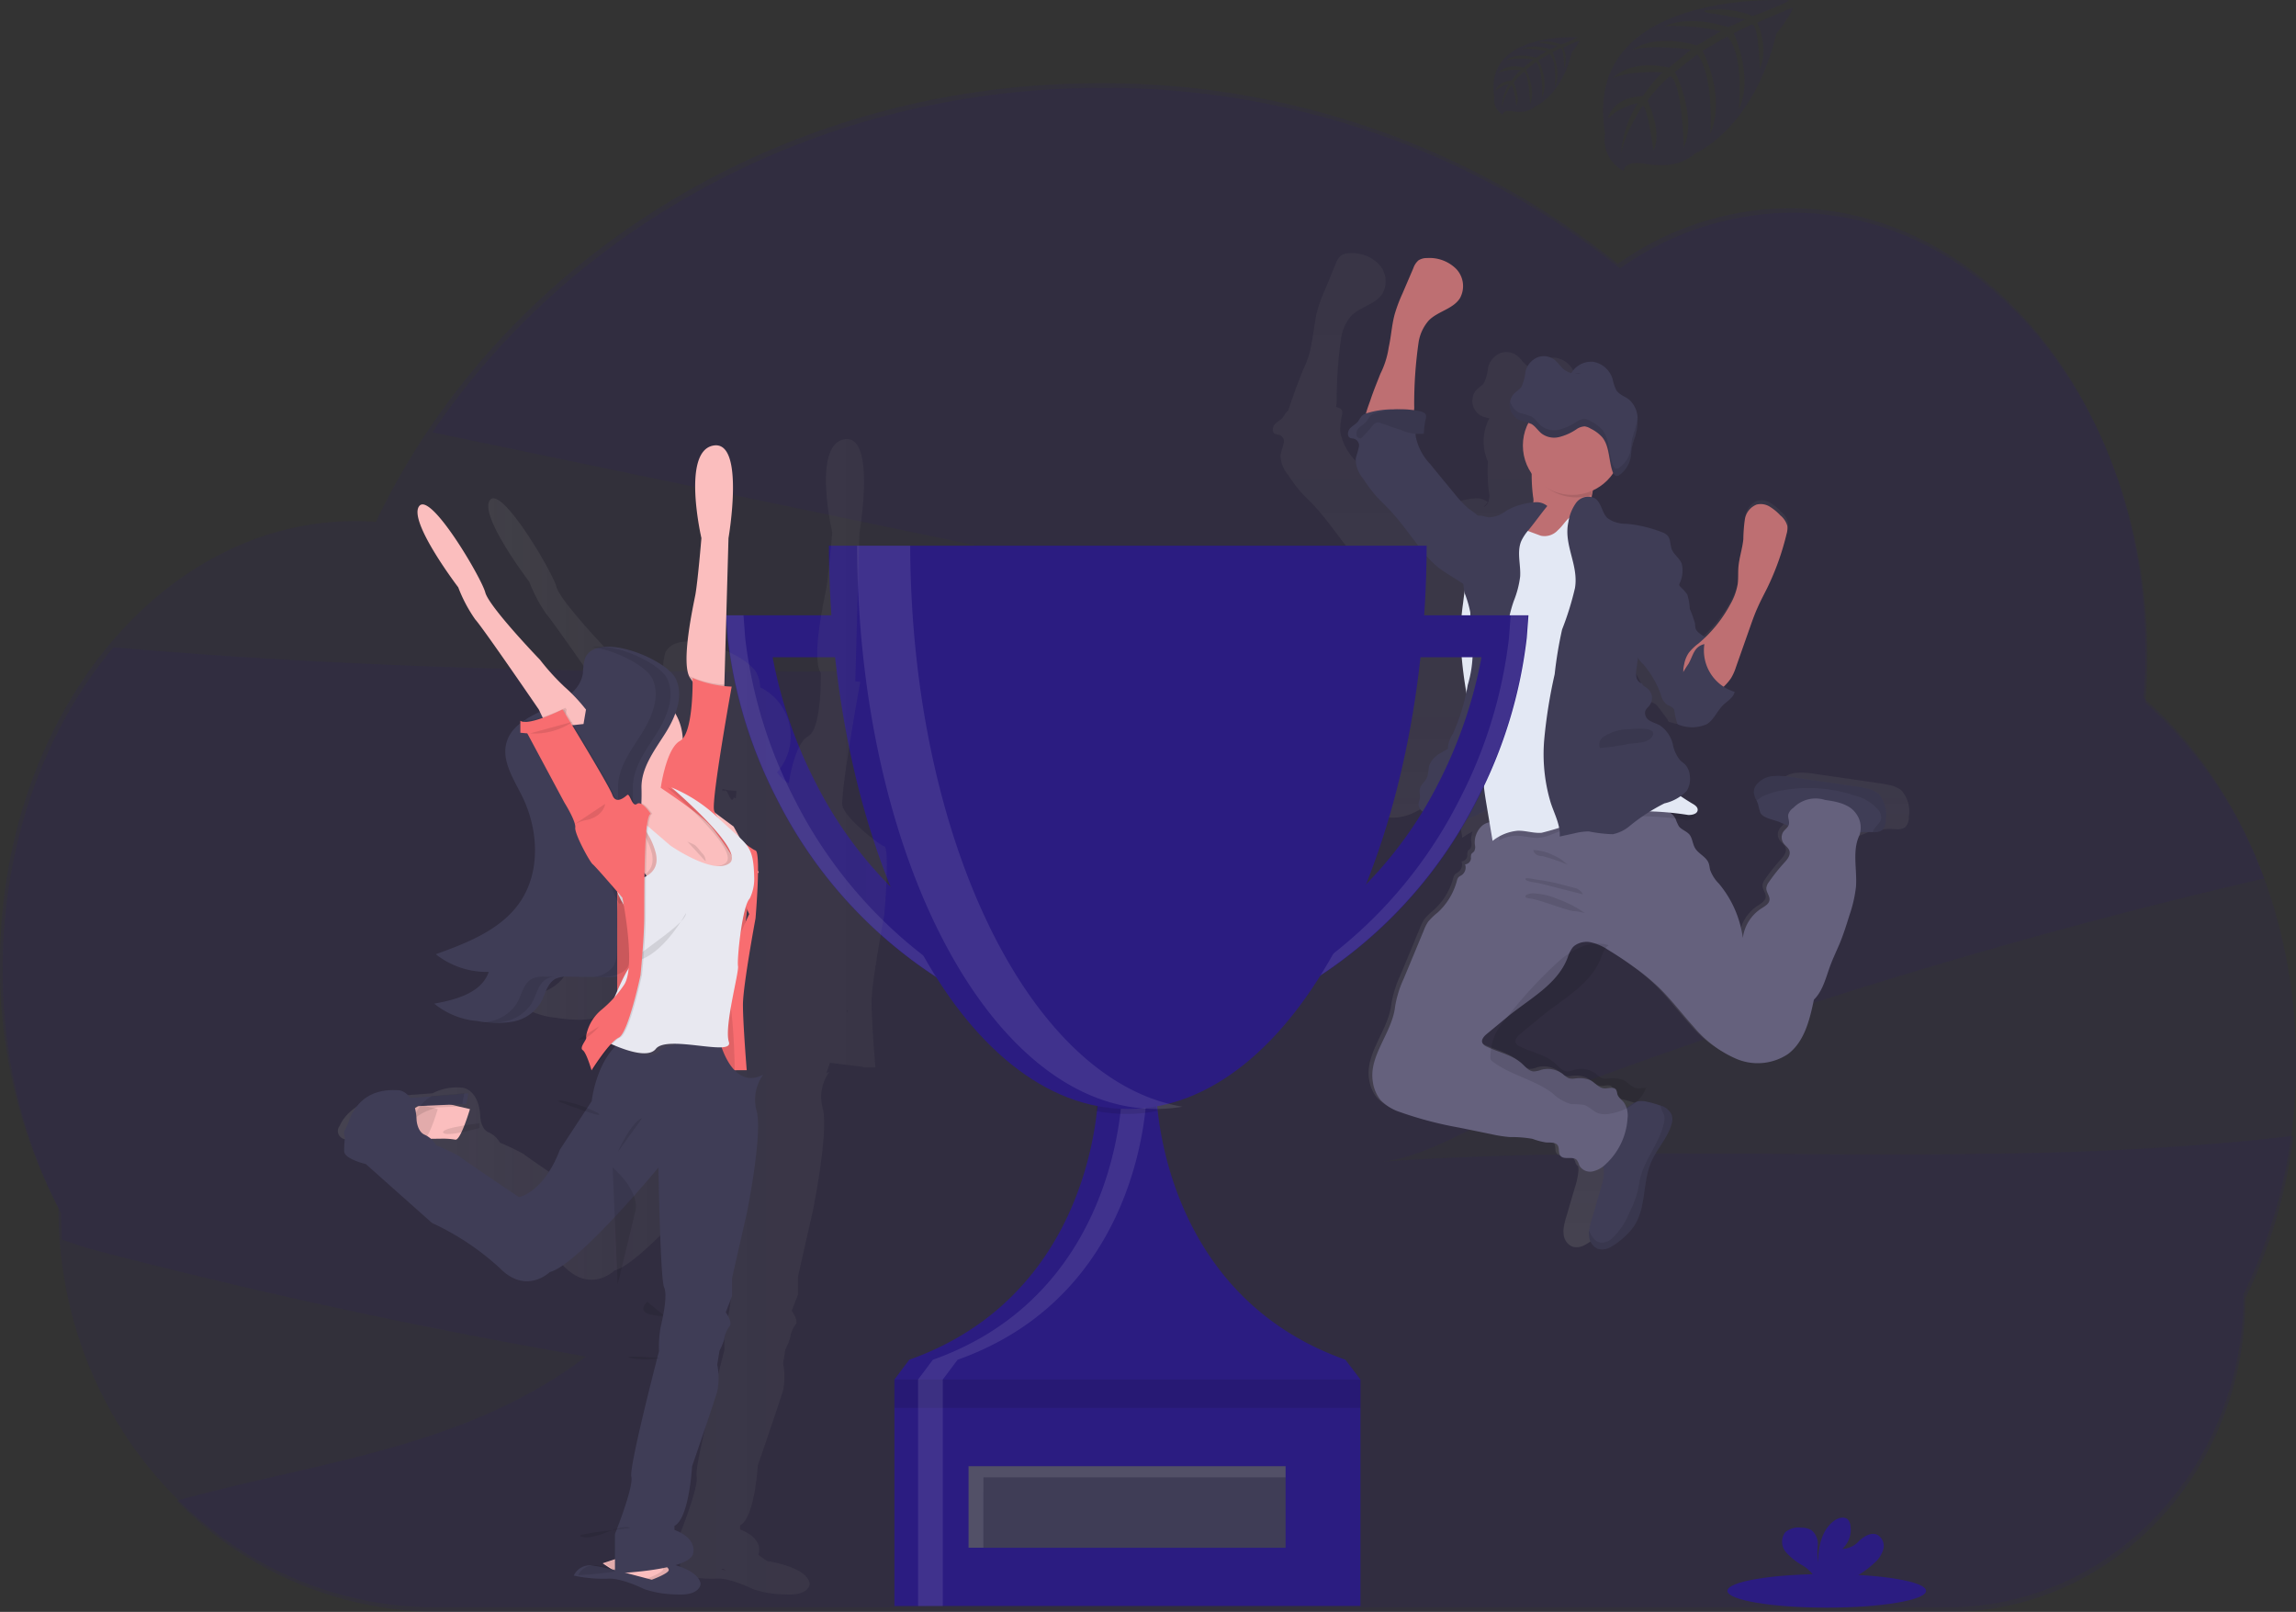 <svg id="undraw_winners_ao2o_1_" data-name="undraw_winners_ao2o (1)" xmlns="http://www.w3.org/2000/svg" xmlns:xlink="http://www.w3.org/1999/xlink" width="260" height="182.503" viewBox="0 0 260 182.503">
  <rect x="0" y="0" width="260" height="182.503" fill="#333333" stroke="none"/>
  <defs>
    <linearGradient id="linear-gradient" x1="0.5" y1="1" x2="0.5" gradientUnits="objectBoundingBox">
      <stop offset="0" stop-color="gray" stop-opacity="0.251"/>
      <stop offset="0.54" stop-color="gray" stop-opacity="0.122"/>
      <stop offset="1" stop-color="gray" stop-opacity="0.102"/>
    </linearGradient>
    <linearGradient id="linear-gradient-2" x1="0" y1="0.5" x2="1" y2="0.5" xlink:href="#linear-gradient"/>
  </defs>
  <path id="Path_261" data-name="Path 261" d="M164.118,166.165c5.02-.352,11.25-4.545,16.093-6.4q8.6-3.284,17.265-6.319a635.76,635.76,0,0,1,60.989-18.014q2.876-.7,5.761-1.359a49.239,49.239,0,0,0-13.462-19.907q.224-2.618.227-5.253c0-27.731-18-50.212-40.209-50.212a33.979,33.979,0,0,0-19.514,6.308A93.03,93.03,0,0,0,132.58,44.57c-31.9,0-59.9,15.561-75.771,38.992l74.576,15.513,45.739,9.51c-52.143,1.916-104.447,3.821-156.44-.677-14.154,16.863-16.64,43.7-5.934,64.055h0c0,1,.034,2,.1,2.987,1.324.467,2.6.92,3.751,1.217Q46.223,183.353,74.2,188.2c-13.746,10.436-30.486,11.913-46.343,16.333a41.374,41.374,0,0,0,29.6,12.587H228.544c18.526,0,33.542-15.879,33.542-35.471h0a58.218,58.218,0,0,0,5.452-18.43C233.258,167.289,198.551,163.751,164.118,166.165Z" transform="translate(-7.826 -34.612)" fill="#2b1c81" opacity="0.1"/>
  <path id="Path_262" data-name="Path 262" d="M267.826,154.87c.037-16.385-6.406-31.768-17.272-41.236q.222-2.616.227-5.25c0-27.731-18.016-50.2-40.226-50.2a34.021,34.021,0,0,0-19.525,6.3,93.075,93.075,0,0,0-58.715-20.447c-36.531,0-67.976,20.405-81.921,49.666-.775-.056-1.555-.087-2.341-.087C25.84,93.618,7.826,116.1,7.826,143.83a59.244,59.244,0,0,0,6.618,27.6h0c0,24.951,19.134,45.177,42.726,45.177H228.336c18.531,0,33.554-15.882,33.554-35.473h0a59.536,59.536,0,0,0,5.936-26.262Z" transform="translate(-7.826 -34.612)" fill="#2b1c81" opacity="0.1"/>
  <path id="Path_263" data-name="Path 263" d="M269.164,124.107a3.116,3.116,0,0,0-1.365-.6c-.523-.12-1.057-.2-1.589-.28l-6.887-.993a8.112,8.112,0,0,0-2.109-.112,2.677,2.677,0,0,0-1.835.951,1.43,1.43,0,0,0-.319.9,2.361,2.361,0,0,0,.313.929,3.1,3.1,0,0,1,.171.411,9.4,9.4,0,0,0,.246.937.8.8,0,0,0,.117.185.3.3,0,0,1,0,.048c-.076.386.168.789.059,1.161-.1.319-.406.512-.6.778a1.169,1.169,0,0,0-.028,1.289c.21.324.59.545.7.917.143.49-.243.962-.587,1.34a20.768,20.768,0,0,0-1.751,2.207,1.368,1.368,0,0,0-.28.657c-.031.487.436.915.355,1.4-.064.38-.436.613-.758.839a4.717,4.717,0,0,0-2.238,3.466,12.14,12.14,0,0,0-2.708-6.154,4.4,4.4,0,0,1-1-1.575c-.062-.243-.073-.5-.157-.738-.28-.741-1.169-1.06-1.558-1.743-.28-.481-.28-1.1-.627-1.522s-.892-.517-1.192-.926a5.92,5.92,0,0,1-.38-.862,1.883,1.883,0,0,0-.517-.621,1.507,1.507,0,0,0-.129-.092.445.445,0,0,0,.148-.33c0-.327-.324-.543-.607-.7-.364-.207-.719-.431-1.066-.663a2.492,2.492,0,0,0,.954-.78,2.565,2.565,0,0,0,.364-1.678,2.118,2.118,0,0,0-.5-1.284c-.176-.187-.4-.322-.582-.5a4.082,4.082,0,0,1-.839-1.8,3.654,3.654,0,0,0-1.441-2.165c-.369-.215-.8-.316-1.161-.543a1.013,1.013,0,0,1-.537-1.066c.084-.28.344-.473.52-.71a1.415,1.415,0,0,0-.355-1.958c-.207-.131-.462-.246-.5-.487a.889.889,0,0,1-.649-.688,2.652,2.652,0,0,1,0-1q.109-.78.215-1.555a1.013,1.013,0,0,0,.778,0,6.846,6.846,0,0,0,.839,1.1,10.956,10.956,0,0,1,1.958,3.4,2.046,2.046,0,0,0,.736,1.186c.143.081.3.123.445.21a1.661,1.661,0,0,1,.436.448c.336.445.671.887,1,1.331l.017.067a.391.391,0,0,0,.045.112.372.372,0,0,0,.241.123,4.077,4.077,0,0,0,3.077-.106c.806-.5,1.158-1.5,1.841-2.165.484-.473,1.169-.839,1.306-1.5a4.95,4.95,0,0,1-.481-.176c.14-.14.28-.3.47-.487a5.923,5.923,0,0,0,.744-.887,5.715,5.715,0,0,0,.559-1.253q.808-2.3,1.622-4.612c.257-.727.515-1.46.839-2.168.336-.766.733-1.5,1.1-2.255a29.928,29.928,0,0,0,2.176-6.126,2.238,2.238,0,0,0,.087-.892,2.353,2.353,0,0,0-.794-1.208,5.83,5.83,0,0,0-1.192-.987,1.958,1.958,0,0,0-1.494-.241,2.158,2.158,0,0,0-1.331,1.678,17.606,17.606,0,0,0-.173,2.238c-.1,1.077-.47,2.117-.559,3.2-.048.624,0,1.256-.076,1.88a6.859,6.859,0,0,1-.839,2.316,14.993,14.993,0,0,1-3.617,4.459c-.171.143-.347.28-.515.434a2.671,2.671,0,0,1,.036-.364,2.193,2.193,0,0,0-.355.126,1.066,1.066,0,0,0-.042-.42c-.224-.669-1.22-.839-1.4-1.519a3.109,3.109,0,0,1-.048-.509,12.955,12.955,0,0,0-.6-1.678,7.167,7.167,0,0,0-.28-1.614,4.511,4.511,0,0,0-.744-.839,3.292,3.292,0,0,1-.708-1.334c-.036-.137-.07-.28-.109-.417a1.908,1.908,0,0,0-.1-.92c-.255-.632-.912-1.038-1.15-1.678-.185-.5-.1-1.119-.453-1.5a1.637,1.637,0,0,0-.663-.4,14.749,14.749,0,0,0-3.992-.943,3.4,3.4,0,0,1-2.159-.649c-.641-.627-.671-1.754-1.421-2.238a1.7,1.7,0,0,0-2.106.49,2.664,2.664,0,0,0-.213.28,2.994,2.994,0,0,1-.059-1.147c0-.1.02-.193.028-.28a5.594,5.594,0,0,0,3.032-2.394v.017l.034.087c.081.2.21.4.4.422h0a.559.559,0,0,0,.347-.126,2.872,2.872,0,0,0,.464-.4q.106-.117.2-.243a3.169,3.169,0,0,0,.33-.559,3.325,3.325,0,0,0,.28-.937c.05-.324.056-.657.112-.982a6.044,6.044,0,0,1,.2-.741c.028-.081.056-.162.081-.243s.062-.19.09-.28a6.481,6.481,0,0,0,.28-1.773v-.3a2.951,2.951,0,0,0-.94-2.084c-.481-.394-1.119-.559-1.471-1.094a5.206,5.206,0,0,1-.414-1.239,2.8,2.8,0,0,0-2.2-1.978,2.448,2.448,0,0,0-1.74.478h0l-.039.031h0a2.8,2.8,0,0,0-.694.772,2.307,2.307,0,0,1-.985-.559c-.28-.26-.5-.587-.778-.839a2,2,0,0,0-1.992-.42,2.38,2.38,0,0,0-1.424,1.631,5.684,5.684,0,0,1-.448,1.72c-.249.375-.657.559-.943.9a1.7,1.7,0,0,0-.352.747h0a2.022,2.022,0,0,0-.048.467h0a.852.852,0,0,0,.017.207v.034a1.479,1.479,0,0,0,.048.227h0a1.958,1.958,0,0,0,.417.766,1.841,1.841,0,0,0,.674.487,2.732,2.732,0,0,0,.324.1l.333.076.117.028a5.578,5.578,0,0,0-.157,4.926,2.241,2.241,0,0,1-.028.235,19.346,19.346,0,0,0,.145,3.3,1.77,1.77,0,0,1-.2,1.256,2.381,2.381,0,0,1-.406.361c.151-.2.3-.389.462-.582a2,2,0,0,0-1.578-.408,7.309,7.309,0,0,0-3.077.94,3.444,3.444,0,0,1-1.986.755c-.422-.048-.839-.28-1.25-.168a2.534,2.534,0,0,0-.641.38.867.867,0,0,1-.526.162,11.356,11.356,0,0,0-1.645-1.345A12.959,12.959,0,0,1,209.971,90c-.906-1.094-1.81-2.19-2.7-3.3a6.345,6.345,0,0,1-1.65-3.122,3.053,3.053,0,0,1-.02-.355,9.037,9.037,0,0,1,.213-1.678.839.839,0,0,0,0-.406c-.084-.28-.406-.383-.683-.445h0c.036-.215.062-.436.076-.646a49.039,49.039,0,0,1,.5-7.205,4.9,4.9,0,0,1,1.161-2.481c1.021-1.032,2.73-1.281,3.513-2.5a2.855,2.855,0,0,0-.428-3.357,4.236,4.236,0,0,0-3.3-1.22,1.7,1.7,0,0,0-.959.257,2.039,2.039,0,0,0-.582.884l-1.2,2.917a17.648,17.648,0,0,0-.878,2.344c-.336,1.225-.411,2.517-.677,3.754a9.761,9.761,0,0,1-.948,3.013c-.375.985-.78,1.958-1.119,2.962-.084.252-.378,1-.559,1.678a1.024,1.024,0,0,0-.19.143,5.061,5.061,0,0,0-.4.59c-.255.336-.669.515-.948.839s-.338.92.05,1.082a1.141,1.141,0,0,0,.243.053.794.794,0,0,1,.674,1.108c-.062.436-.28.839-.316,1.276a3.442,3.442,0,0,0,.814,2.14,18.447,18.447,0,0,0,1.494,2.011c.394.442.839.839,1.236,1.264,1.513,1.555,2.716,3.373,4.075,5.063a11.226,11.226,0,0,0,1.659,1.74,12.491,12.491,0,0,0,1.256.864l2.338,1.482a2.563,2.563,0,0,0,.884.417,1.175,1.175,0,0,0,.313,0c.014.07.025.137.042.207a12.313,12.313,0,0,1,.627,2.145c.045.747-.022,1.51.031,2.266.05.7.2,1.4.243,2.084a13.392,13.392,0,0,1-.559,3.916,23.353,23.353,0,0,1-1.678,5.536,3.255,3.255,0,0,0-.559,1.494.774.774,0,0,0,.017.2h0l-.42.238c-.123.07-.246.14-.358.213a2.994,2.994,0,0,0-1.317,1.329c-.176.484-.1,1.038-.308,1.508a.666.666,0,0,1-.034.062c-.224.436-.669.761-.769,1.239h0c-.076.366.07.755,0,1.119v.014a4.049,4.049,0,0,0-.151.559.669.669,0,0,0,.017.185,1.066,1.066,0,0,0,.336.545,2.238,2.238,0,0,0,.327.26q.179.117.369.218l.073.039c.106.056.213.109.322.159l.073.031c.126.056.255.106.383.151l.09.028c.1.034.2.064.308.09l.07.022.064.014.28.059.1.02q.185.031.378.05h.112c.1,0,.187.014.28.017h.512a3.133,3.133,0,0,0,.394-.036h.042c.117-.017.235-.036.352-.062l.09-.02c.109-.025.218-.05.327-.084l.059-.017c.131-.039.263-.081.392-.131a10.277,10.277,0,0,0,1.292-.641c.28-.154.559-.31.839-.453a6.515,6.515,0,0,1,.638-.28,3.6,3.6,0,0,1,1.678-.28,6.572,6.572,0,0,1,.839.171q0,.046,0,.092.341,2.014.674,4.028a8.2,8.2,0,0,1,1.158-.7,2.574,2.574,0,0,0-.148.629,2.494,2.494,0,0,0,0,.5,1.087,1.087,0,0,1-.078.769c-.1.129-.28.2-.333.347a1.184,1.184,0,0,0-.028.456.727.727,0,0,1-.666.677,1.063,1.063,0,0,1-.422,1.248,1.478,1.478,0,0,0-.324.213.968.968,0,0,0-.187.422,7.474,7.474,0,0,1-2.19,3.6,7.041,7.041,0,0,0-1.082,1.057,4.813,4.813,0,0,0-.49.965q-1.119,2.736-2.271,5.474a12.147,12.147,0,0,0-.973,3.158c-.336,3.015-3.021,5.572-2.517,8.565a4.2,4.2,0,0,0,.873,2.045,5.147,5.147,0,0,0,2.238,1.373,40.738,40.738,0,0,0,6.7,1.759l3.558.73a15.554,15.554,0,0,0,2.12.336,13.878,13.878,0,0,1,2.576.2,8,8,0,0,0,1.547.411c.459.025,1.024-.073,1.3.3s.062.87.319,1.2c.414.529,1.424,0,1.874.5a2.32,2.32,0,0,1,.28.618,1.119,1.119,0,0,0,.28.352,2.364,2.364,0,0,1,.034.478,8.248,8.248,0,0,1-.4,1.908q-.5,1.7-1,3.41a7.55,7.55,0,0,0-.28,1.231,2.957,2.957,0,0,0,0,.61,1.675,1.675,0,0,0,1,1.457,1.841,1.841,0,0,0,1.359-.168,6.007,6.007,0,0,0,1.119-.755,7.639,7.639,0,0,0,1.614-1.662c1.4-2.092.945-4.923,1.927-7.236.652-1.544,1.922-2.8,2.344-4.425a1.771,1.771,0,0,0,.034-.957,1.982,1.982,0,0,0-1.329-1.08h-.025a11.463,11.463,0,0,0-1.4-.4c-.117-.025-.238-.045-.358-.064a2.2,2.2,0,0,1-.618-.806,1.874,1.874,0,0,0-.131-.484.5.5,0,0,0-.4-.224c-.28-.028-.655.073-.959.05-.624-.045-1.038-.657-1.6-.94a3.262,3.262,0,0,0-1.762-.171,1.631,1.631,0,0,1-.638-.039,2.4,2.4,0,0,1-.671-.462,2.814,2.814,0,0,0-2.464-.5,2.685,2.685,0,0,1-.839.19c-.545-.031-.931-.517-1.334-.887-1.1-1.01-2.671-1.275-4.008-1.938a.915.915,0,0,1-.481-.414c-.154-.38.193-.761.506-1.021l2.3-1.91c2.517-2.092,5.664-3.667,6.833-6.736a3.9,3.9,0,0,1,.559-1.15,1.561,1.561,0,0,1,.31-.28,2.35,2.35,0,0,1,1.72-.336,5.81,5.81,0,0,1,2.025.884q1.5.909,2.923,1.958a25.86,25.86,0,0,1,2.671,2.193c1.468,1.4,2.691,3.057,4.059,4.565A13.037,13.037,0,0,0,250,154.213a6.217,6.217,0,0,0,5.826-.52c1.882-1.4,2.487-3.9,2.962-6.193,1.049-1.013,1.365-2.554,1.877-3.916.322-.864.733-1.678,1.08-2.54.414-1.013.738-2.059,1.063-3.1a14.918,14.918,0,0,0,.744-3.236c.134-1.743-.333-3.6.157-5.233a19.294,19.294,0,0,0,1.868-.719,9.259,9.259,0,0,1,2.959-.255h.064a1.527,1.527,0,0,0,.985-.232,1.568,1.568,0,0,0,.406-1.192A3.637,3.637,0,0,0,269.164,124.107ZM228.636,76.393a2.078,2.078,0,0,1-.708.05Z" transform="translate(-53.835 -34.612)" fill="url(#linear-gradient)"/>
  <path id="Path_264" data-name="Path 264" d="M229.738,94.088a3.077,3.077,0,0,1-1.164.618l-1.983.71a7.389,7.389,0,0,1-3.337.635c-.635-.078-3.357-.478-3.768-.973-.627-.766,1.569-1.894,2.319-2.54a3.172,3.172,0,0,0,.47-.414,1.686,1.686,0,0,0,.2-1.25,19.3,19.3,0,0,1-.145-3.292,6.64,6.64,0,0,1,.112-.78c.28-1.287,1.477-.817,2.422-.476a18.942,18.942,0,0,1,3.287,1.424,2.358,2.358,0,0,1,.811.688,3.5,3.5,0,0,1,.182,2.238,2.1,2.1,0,0,0,.327,1.645,4.235,4.235,0,0,1,.529.559A1.049,1.049,0,0,1,229.738,94.088Z" transform="translate(-48.866 -34.612)" fill="#be6f72"/>
  <path id="Path_265" data-name="Path 265" d="M202.343,73.929c.28-1.239.341-2.517.677-3.745a17.535,17.535,0,0,1,.878-2.336l1.234-2.878a2.031,2.031,0,0,1,.582-.881,1.723,1.723,0,0,1,.959-.257,4.274,4.274,0,0,1,3.3,1.217,2.824,2.824,0,0,1,.428,3.337c-.783,1.222-2.492,1.469-3.513,2.5a4.891,4.891,0,0,0-1.161,2.475,48.771,48.771,0,0,0-.5,7.186,2.383,2.383,0,0,1-.839,1.986,2.448,2.448,0,0,1-1.253.243L201.3,82.8c-.308,0-1.424.193-1.628-.039-.358-.406.459-2.425.607-2.875.33-1,.736-1.972,1.119-2.954A9.823,9.823,0,0,0,202.343,73.929Z" transform="translate(-45.083 -34.612)" fill="#be6f72"/>
  <path id="Path_266" data-name="Path 266" d="M240.231,161.8c-.422,1.617-1.692,2.875-2.344,4.417-.982,2.308-.54,5.13-1.927,7.217a7.624,7.624,0,0,1-1.614,1.664,5.993,5.993,0,0,1-1.119.752,1.84,1.84,0,0,1-1.359.168,1.674,1.674,0,0,1-1-1.455,2.935,2.935,0,0,1,0-.607,7.523,7.523,0,0,1,.28-1.228q.5-1.7,1-3.4a8.234,8.234,0,0,0,.4-1.9c.036-.7-.411-1.622-.221-2.28.087-.3.411-.559.559-.808a4.68,4.68,0,0,0,.481-1.144,7.112,7.112,0,0,1,.867-2.271,5.33,5.33,0,0,1,1.091-1.021,2.892,2.892,0,0,1,1.041-.585,2.548,2.548,0,0,1,1.119.053,10.98,10.98,0,0,1,1.4.4h.025a1.958,1.958,0,0,1,1.329,1.077A1.759,1.759,0,0,1,240.231,161.8Z" transform="translate(-50.916 -34.612)" fill="#3f3d56"/>
  <path id="Path_267" data-name="Path 267" d="M269.992,127.416a1.55,1.55,0,0,1-.406,1.189,1.527,1.527,0,0,1-.985.232h-.076a9.427,9.427,0,0,0-2.959.255,11.191,11.191,0,0,1-2.129.761,5.194,5.194,0,0,1-2.917-.94,29.021,29.021,0,0,0-2.649-1.259c-.593-.243-1.8-.4-2.089-1.049a9.55,9.55,0,0,1-.246-.934,3.1,3.1,0,0,0-.171-.411,2.364,2.364,0,0,1-.313-.926,1.429,1.429,0,0,1,.319-.9,2.682,2.682,0,0,1,1.832-.943,8.112,8.112,0,0,1,2.109.112l6.887.99c.531.076,1.066.151,1.589.28a3.116,3.116,0,0,1,1.365.6A3.536,3.536,0,0,1,269.992,127.416Z" transform="translate(-56.453 -34.612)" fill="#3f3d56"/>
  <path id="Path_268" data-name="Path 268" d="M263.939,129.206c-.839,1.771-.235,3.866-.386,5.824a14.845,14.845,0,0,1-.744,3.228c-.324,1.041-.649,2.084-1.063,3.094-.347.839-.758,1.678-1.08,2.534-.512,1.365-.839,2.9-1.877,3.916-.476,2.288-1.08,4.789-2.962,6.176a6.2,6.2,0,0,1-5.826.52,13.037,13.037,0,0,1-4.831-3.636c-1.368-1.508-2.59-3.15-4.059-4.554a25.454,25.454,0,0,0-2.677-2.19q-1.421-1.032-2.923-1.941a5.855,5.855,0,0,0-2.025-.881,2.35,2.35,0,0,0-1.72.336,1.561,1.561,0,0,0-.31.28,3.849,3.849,0,0,0-.559,1.147c-1.175,3.06-4.327,4.632-6.845,6.719l-2.3,1.9c-.313.26-.66.641-.506,1.018a.915.915,0,0,0,.481.414c1.337.66,2.906.926,4.008,1.933.4.369.789.856,1.334.884a2.679,2.679,0,0,0,.839-.187,2.822,2.822,0,0,1,2.464.492,2.4,2.4,0,0,0,.671.462,1.631,1.631,0,0,0,.638.039,3.4,3.4,0,0,1,1.762.171c.534.266.973.892,1.6.937.3.022.669-.078.959-.05a.5.5,0,0,1,.4.224,1.853,1.853,0,0,1,.131.481c.115.394.5.635.752.959a2.65,2.65,0,0,1,.4,1.8,7.7,7.7,0,0,1-2.45,5.152,3.032,3.032,0,0,1-1.508.839,1.4,1.4,0,0,1-1.494-.663,2.3,2.3,0,0,0-.28-.615c-.45-.5-1.46.031-1.874-.5-.257-.33-.073-.859-.319-1.2s-.839-.28-1.3-.3a8.2,8.2,0,0,1-1.547-.411,13.9,13.9,0,0,0-2.576-.2,15.551,15.551,0,0,1-2.12-.336l-3.558-.727a42.17,42.17,0,0,1-6.7-1.754,5.389,5.389,0,0,1-2.238-1.371,4.2,4.2,0,0,1-.873-2.042c-.506-2.985,2.179-5.536,2.517-8.542a11.983,11.983,0,0,1,.973-3.15q1.138-2.73,2.271-5.463a4.865,4.865,0,0,1,.476-.968,7.024,7.024,0,0,1,1.083-1.055,7.449,7.449,0,0,0,2.19-3.592.968.968,0,0,1,.187-.422,1.572,1.572,0,0,1,.324-.21,1.063,1.063,0,0,0,.422-1.245.727.727,0,0,0,.666-.677,1.169,1.169,0,0,1,.028-.453c.067-.145.235-.218.333-.347a1.081,1.081,0,0,0,.078-.766,2.5,2.5,0,0,1,0-.5,2.571,2.571,0,0,1,.75-1.564c.669-.657,1.62-.487,2.543-.643a14.565,14.565,0,0,0,2.685-.859,26.38,26.38,0,0,1,7.583-1.754,16.556,16.556,0,0,1,7.659,1.22,4.355,4.355,0,0,1,.987.559,1.871,1.871,0,0,1,.517.618,5.764,5.764,0,0,0,.38.859c.3.408.864.54,1.192.926s.355,1.038.627,1.516c.389.683,1.289,1,1.558,1.74.084.235.1.492.157.736a4.208,4.208,0,0,0,1,1.572,12.086,12.086,0,0,1,2.708,6.154A4.68,4.68,0,0,1,253,137.374c.322-.21.694-.442.758-.822.081-.481-.386-.909-.355-1.4a1.371,1.371,0,0,1,.28-.655,20.7,20.7,0,0,1,1.751-2.2c.344-.378.73-.839.587-1.337-.109-.372-.49-.59-.7-.915a1.164,1.164,0,0,1,.028-1.287c.2-.266.506-.459.6-.775.109-.372-.134-.775-.059-1.158a1.432,1.432,0,0,1,.576-.747,3.524,3.524,0,0,1,3.594-.89c1.309.182,2.778.462,3.516,1.558A2.653,2.653,0,0,1,263.939,129.206Z" transform="translate(-53.383 -34.612)" fill="#65617d"/>
  <path id="Path_269" data-name="Path 269" d="M269.992,127.416a1.55,1.55,0,0,1-.406,1.189,1.527,1.527,0,0,1-.985.232h-.076c.115-.582.822-.915.945-1.5a1.331,1.331,0,0,0-.308-1.015,5.042,5.042,0,0,0-2.517-1.583,16.677,16.677,0,0,0-8.408-.629,8.467,8.467,0,0,0-2.21.68,7.2,7.2,0,0,0-.671.476,2.364,2.364,0,0,1-.313-.926,1.429,1.429,0,0,1,.319-.9,2.682,2.682,0,0,1,1.832-.943,8.112,8.112,0,0,1,2.109.112l6.887.99c.531.076,1.066.151,1.589.28a3.116,3.116,0,0,1,1.365.6A3.512,3.512,0,0,1,269.992,127.416Z" transform="translate(-56.453 -34.612)" opacity="0.1"/>
  <path id="Path_270" data-name="Path 270" d="M240.231,161.8c-.422,1.617-1.692,2.875-2.344,4.417-.982,2.308-.54,5.13-1.927,7.217a7.624,7.624,0,0,1-1.614,1.664,5.993,5.993,0,0,1-1.119.752,1.84,1.84,0,0,1-1.359.168,1.674,1.674,0,0,1-1-1.455,2.935,2.935,0,0,1,0-.607l.017.045c.243.587.641,1.2,1.267,1.306a1.715,1.715,0,0,0,1.292-.456,7.989,7.989,0,0,0,1.972-2.912,12.11,12.11,0,0,0,.945-2.414c.112-.476.165-.962.28-1.438.531-2.31,2.341-4.2,2.741-6.537a1.6,1.6,0,0,0,.022-.49,2.473,2.473,0,0,0-.241-.61,3.02,3.02,0,0,1-.213-.677,1.958,1.958,0,0,1,1.329,1.077,1.76,1.76,0,0,1-.045.948Z" transform="translate(-50.918 -34.612)" opacity="0.1"/>
  <path id="Path_271" data-name="Path 271" d="M236.007,157.793a4.053,4.053,0,0,1-1.262,1.723,6.154,6.154,0,0,1-2.716,1.175,2.7,2.7,0,0,1-1.4-.017c-.621-.215-1.069-.8-1.7-.965a11.654,11.654,0,0,0-1.4-.081,4.963,4.963,0,0,1-2.131-1.248c-2.039-1.533-4.716-2.028-6.755-3.561a.627.627,0,0,1-.218-.227.674.674,0,0,1-.042-.316,6.433,6.433,0,0,1,.613-2.688,9.378,9.378,0,0,1,1.152-1.642,49.817,49.817,0,0,1,5.849-6.38,8.862,8.862,0,0,1,3.077-1.888,4.612,4.612,0,0,1,2.7-.05,1.56,1.56,0,0,0-.31.28,3.848,3.848,0,0,0-.559,1.147c-1.178,3.063-4.33,4.635-6.847,6.722l-2.3,1.9c-.313.26-.66.641-.506,1.018a.915.915,0,0,0,.481.414c1.337.66,2.906.926,4.008,1.933.4.369.789.856,1.334.884a2.679,2.679,0,0,0,.839-.187,2.822,2.822,0,0,1,2.464.492,2.4,2.4,0,0,0,.671.462,1.631,1.631,0,0,0,.638.039,3.4,3.4,0,0,1,1.762.171c.534.266.973.892,1.6.937C235.352,157.866,235.716,157.759,236.007,157.793Z" transform="translate(-49.606 -34.612)" opacity="0.1"/>
  <path id="Path_272" data-name="Path 272" d="M210.281,119.83a2.97,2.97,0,0,0-1.315,1.32c-.179.484-.1,1.038-.31,1.508s-.7.8-.806,1.3c-.076.366.073.752,0,1.119a4.821,4.821,0,0,0-.154.582c-.028.417.33.755.68.987a5.678,5.678,0,0,0,5.082.559,22.958,22.958,0,0,0,2.137-1.094,4.226,4.226,0,0,1,2.3-.559c.462.05.9.218,1.365.28a1.432,1.432,0,0,0,1.278-.38,1.594,1.594,0,0,0,.28-.663,9.907,9.907,0,0,0-.157-4.708c-.369-1.544-.929-3.029-1.323-4.565a20.944,20.944,0,0,0-.962-3.382,4.437,4.437,0,0,0-2.352-2.489.439.439,0,0,0-.28-.036.475.475,0,0,0-.182.134,8.6,8.6,0,0,0-1.919,3.228c-.439,1.34-.559,2.761-.962,4.106a4.205,4.205,0,0,1-.839,1.737A9.588,9.588,0,0,1,210.281,119.83Z" transform="translate(-46.933 -34.612)" fill="#3f3d56"/>
  <path id="Path_273" data-name="Path 273" d="M220.829,124.781a1.631,1.631,0,0,1-.294.663,1.418,1.418,0,0,1-1.278.378c-.459-.056-.9-.227-1.362-.28a4.218,4.218,0,0,0-2.3.559c-.716.358-1.4.8-2.14,1.091a5.647,5.647,0,0,1-3.393.193,5.474,5.474,0,0,1-1.678-.738,1.2,1.2,0,0,1-.68-.987,4.785,4.785,0,0,1,.154-.579c.073-.366-.073-.752,0-1.119.106-.5.593-.839.806-1.3s.131-1.021.308-1.5a2.982,2.982,0,0,1,1.317-1.323,10.05,10.05,0,0,0,1.589-1.024,1.577,1.577,0,0,0,.148-.207,5.035,5.035,0,0,0,.666-1.541c.411-1.348.523-2.766.959-4.109a8.618,8.618,0,0,1,1.922-3.225.422.422,0,0,1,.179-.134.448.448,0,0,1,.28.034,4.469,4.469,0,0,1,2.352,2.492,22.025,22.025,0,0,1,.962,3.379c.392,1.536.954,3.027,1.323,4.568A9.952,9.952,0,0,1,220.829,124.781Z" transform="translate(-46.934 -34.612)" opacity="0.1"/>
  <path id="Path_274" data-name="Path 274" d="M229.148,90.667a5.594,5.594,0,0,1-6.814-3.077,6.633,6.633,0,0,1,.112-.78c.28-1.287,1.477-.817,2.422-.476a18.942,18.942,0,0,1,3.287,1.424,2.358,2.358,0,0,1,.811.688A3.446,3.446,0,0,1,229.148,90.667Z" transform="translate(-48.933 -34.612)" opacity="0.1"/>
  <circle id="Ellipse_128" data-name="Ellipse 128" cx="5.594" cy="5.594" r="5.594" transform="translate(172.452 44.849)" fill="#be6f72"/>
  <path id="Path_275" data-name="Path 275" d="M242.639,126.862c0,.464-.629.613-1.1.587a35.417,35.417,0,0,0-4.982-.42c-2.1.19-4.031,1.351-6.137,1.457a18.6,18.6,0,0,0-2.436.07c-1.035.193-1.958.822-3.013.912-.915.078-1.818-.266-2.733-.229a4.391,4.391,0,0,0-1.827.52,2.571,2.571,0,0,1,.75-1.564c.669-.657,1.62-.487,2.543-.643a14.564,14.564,0,0,0,2.685-.859,26.381,26.381,0,0,1,7.583-1.754,16.556,16.556,0,0,1,7.656,1.211,4.355,4.355,0,0,1,.987.559.439.439,0,0,1,.02.151Z" transform="translate(-50.662 -34.612)" opacity="0.1"/>
  <path id="Path_276" data-name="Path 276" d="M224.871,95.271l-2.266-.839-.957-.352a4.626,4.626,0,0,0-1.22-.324,3.1,3.1,0,0,0-2.713,1.578,8.523,8.523,0,0,0-.993,3.124q-.386,2.221-.655,4.459a29.125,29.125,0,0,0-.294,4.067,48.182,48.182,0,0,0,1.6,10.249,36.047,36.047,0,0,1,.892,4.545c.067.632.1,1.267.165,1.9.073.713.19,1.418.308,2.126l.674,4.02a5.313,5.313,0,0,1,2.825-1.15c.915-.034,1.821.308,2.733.229a31.216,31.216,0,0,0,3.013-.909,18.156,18.156,0,0,1,2.439-.07c2.1-.106,4.036-1.27,6.134-1.457a33.7,33.7,0,0,1,4.985.417c.464.028,1.094-.12,1.094-.587,0-.324-.324-.54-.607-.7a29.929,29.929,0,0,1-3.79-2.7,12.8,12.8,0,0,1-2.979-2.948c-1.827-2.839-1.2-6.68-2.758-9.675-1.267-2.434,0-5.622,0-8.366a17.315,17.315,0,0,0-.322-4.081,17.313,17.313,0,0,0-.75-2.182l-1.088-2.755a.45.45,0,0,0-.129-.21.428.428,0,0,0-.249-.076,2.624,2.624,0,0,0-1.807.579c-.512.417-.839,1.015-1.343,1.449A2.043,2.043,0,0,1,224.871,95.271Z" transform="translate(-50.39 -34.612)" fill="#e3e8f4"/>
  <path id="Path_277" data-name="Path 277" d="M228.527,93.682a4.964,4.964,0,0,1,.884-2.162,1.7,1.7,0,0,1,2.106-.487c.75.487.78,1.611,1.421,2.238a3.447,3.447,0,0,0,2.159.649,14.643,14.643,0,0,1,3.992.94,1.631,1.631,0,0,1,.663.4c.35.4.28,1.007.453,1.5.238.638.9,1.043,1.15,1.678a3.347,3.347,0,0,1-.235,2.218c-.422,1.3-.688,2.652-1.1,3.958a8.812,8.812,0,0,1-1.958,3.578c-.425.436-1.057.839-1.617.579l-.215,1.552a2.637,2.637,0,0,0,0,.993.889.889,0,0,0,.649.688c.042.241.3.355.5.487a1.4,1.4,0,0,1,.355,1.958c-.176.238-.436.425-.52.708a1,1,0,0,0,.537,1.063c.364.224.792.327,1.161.543a3.61,3.61,0,0,1,1.441,2.157,4,4,0,0,0,.839,1.793c.185.176.406.31.582.5a2.123,2.123,0,0,1,.5,1.284,2.548,2.548,0,0,1-.364,1.678,5.07,5.07,0,0,1-2.517,1.4,21.213,21.213,0,0,0-4.017,2.629,4.285,4.285,0,0,1-1.832.862,16.046,16.046,0,0,1-2.71-.316,6.73,6.73,0,0,0-1.617.213l-1.678.364c.09-1.3-.627-2.6-1.027-3.843a19.1,19.1,0,0,1-.716-7.273,56.962,56.962,0,0,1,1.169-7.256,46.263,46.263,0,0,1,.839-5.063,33.352,33.352,0,0,0,1.463-4.71C229.7,98.53,227.929,96.289,228.527,93.682Z" transform="translate(-50.914 -34.612)" fill="#3f3d56"/>
  <path id="Path_278" data-name="Path 278" d="M241.251,98.854a3.077,3.077,0,0,1,.322.909,3.282,3.282,0,0,0,.708,1.331,4.585,4.585,0,0,1,.744.839,6.273,6.273,0,0,1,.28,1.611,12.946,12.946,0,0,1,.6,1.678,3.077,3.077,0,0,0,.048.509c.182.677,1.178.839,1.4,1.516.148.439-.106.917-.059,1.379a1.214,1.214,0,0,1,.025.436.887.887,0,0,1-.319.408,6.434,6.434,0,0,0-1.841,3.275,18.653,18.653,0,0,0-.422,3.785l-1.094-1.446a1.662,1.662,0,0,0-.436-.448c-.14-.084-.3-.126-.445-.21a2.024,2.024,0,0,1-.736-1.18,10.909,10.909,0,0,0-1.958-3.39,3.7,3.7,0,0,1-1.06-1.729,3.184,3.184,0,0,1,.05-.934,15.93,15.93,0,0,1,1.471-5.334c.417-.761.957-1.449,1.357-2.221C240.158,99.128,240.535,97.8,241.251,98.854Z" transform="translate(-51.955 -34.612)" fill="#3f3d56"/>
  <path id="Path_279" data-name="Path 279" d="M213.658,100.614a1.278,1.278,0,0,1-.173.671.884.884,0,0,1-.884.28,2.556,2.556,0,0,1-.884-.414l-2.338-1.48a12.943,12.943,0,0,1-1.256-.862,11.209,11.209,0,0,1-1.659-1.737c-1.359-1.678-2.562-3.5-4.075-5.035-.411-.42-.839-.822-1.236-1.262a18.41,18.41,0,0,1-1.494-2.008,3.421,3.421,0,0,1-.814-2.134c.045-.436.255-.839.316-1.273a.793.793,0,0,0-.674-1.1,1.143,1.143,0,0,1-.243-.053c-.389-.162-.33-.764-.05-1.08s.694-.492.948-.839a5.06,5.06,0,0,1,.4-.59,1.513,1.513,0,0,1,.652-.327,10.087,10.087,0,0,1,4.965-.187c.28.062.6.173.682.445a.819.819,0,0,1,0,.4,9,9,0,0,0-.213,1.678,2.973,2.973,0,0,0,.02.352,6.328,6.328,0,0,0,1.65,3.116c.889,1.1,1.793,2.2,2.7,3.287a12.916,12.916,0,0,0,1.636,1.748,9.337,9.337,0,0,1,1.72,1.435,3.14,3.14,0,0,1,.28,1.717,38.124,38.124,0,0,1,.028,5.253Z" transform="translate(-45.325 -34.612)" fill="#3f3d56"/>
  <path id="Path_280" data-name="Path 280" d="M249.181,112.283a5.872,5.872,0,0,0,.744-.881,5.812,5.812,0,0,0,.559-1.25l1.622-4.6c.257-.727.515-1.457.839-2.165.336-.764.733-1.5,1.1-2.238a29.845,29.845,0,0,0,2.173-6.084,2.255,2.255,0,0,0,.087-.892,2.346,2.346,0,0,0-.794-1.206,5.815,5.815,0,0,0-1.192-.985,1.958,1.958,0,0,0-1.494-.241,2.158,2.158,0,0,0-1.331,1.678,17.527,17.527,0,0,0-.173,2.238c-.1,1.074-.47,2.112-.559,3.189-.048.624,0,1.253-.076,1.874a6.845,6.845,0,0,1-.839,2.313,15.018,15.018,0,0,1-3.617,4.447,5.816,5.816,0,0,0-1.085,1.043,3.4,3.4,0,0,0-.523,1.3,3,3,0,0,0,.227,2.117,3.108,3.108,0,0,0,2.168,1.292C248.146,113.472,248.407,113.086,249.181,112.283Z" transform="translate(-53.905 -34.612)" fill="#be6f72"/>
  <path id="Path_281" data-name="Path 281" d="M227.492,76.95a2.61,2.61,0,0,1,2.534-1.373,2.8,2.8,0,0,1,2.2,1.975,5.1,5.1,0,0,0,.414,1.236c.347.54.99.7,1.471,1.088a2.945,2.945,0,0,1,.94,2.081,6.3,6.3,0,0,1-.372,2.352,7.481,7.481,0,0,0-.28.985c-.056.324-.062.655-.112.979A3.189,3.189,0,0,1,233,88.39a.559.559,0,0,1-.347.126c-.218-.025-.352-.28-.434-.509-.445-1.284-.338-2.853-1.158-3.877a4.238,4.238,0,0,0-1.326-.987,1.709,1.709,0,0,0-.677-.255,1.782,1.782,0,0,0-.979.358,6.1,6.1,0,0,1-1.936.856,2.378,2.378,0,0,1-2-.431c-.386-.319-.669-.8-1.1-1.046a8.446,8.446,0,0,0-1.3-.406,1.922,1.922,0,0,1-.778-2.931c.28-.336.694-.526.943-.9a5.666,5.666,0,0,0,.448-1.717,2.364,2.364,0,0,1,1.424-1.625,2,2,0,0,1,1.992.417c.28.252.5.576.778.839a2.238,2.238,0,0,0,2.07.559" transform="translate(-49.608 -34.612)" fill="#3f3d56"/>
  <path id="Path_282" data-name="Path 282" d="M232.091,118.121a1.085,1.085,0,0,0-.3,1.186,26.192,26.192,0,0,0,3.253-.467c.761-.109,2.1-.056,2.607-.752.912-1.234-1.913-.959-2.431-.915A5.33,5.33,0,0,0,232.091,118.121Z" transform="translate(-50.625 -34.612)" opacity="0.1"/>
  <path id="Path_283" data-name="Path 283" d="M205.831,82.038a9.006,9.006,0,0,0-.213,1.678,4.888,4.888,0,0,1-2.517-.389l-2.313-.789a.657.657,0,0,0-.884.165,19.589,19.589,0,0,1-1.4,1.552,1.142,1.142,0,0,1-.243-.053c-.389-.162-.33-.764-.05-1.08s.694-.492.948-.839a5.059,5.059,0,0,1,.4-.59,1.513,1.513,0,0,1,.652-.327,10.087,10.087,0,0,1,4.965-.187c.28.062.6.173.683.445A.82.82,0,0,1,205.831,82.038Z" transform="translate(-44.382 -34.612)" fill="#3f3d56"/>
  <path id="Path_284" data-name="Path 284" d="M205.831,82.038a9.006,9.006,0,0,0-.213,1.678,4.888,4.888,0,0,1-2.517-.389l-2.313-.789a.657.657,0,0,0-.884.165,19.589,19.589,0,0,1-1.4,1.552,1.142,1.142,0,0,1-.243-.053c-.389-.162-.33-.764-.05-1.08s.694-.492.948-.839a5.059,5.059,0,0,1,.4-.59,1.513,1.513,0,0,1,.652-.327,10.087,10.087,0,0,1,4.965-.187c.28.062.6.173.683.445A.82.82,0,0,1,205.831,82.038Z" transform="translate(-44.382 -34.612)" opacity="0.1"/>
  <path id="Path_285" data-name="Path 285" d="M226.992,135.142a1.4,1.4,0,0,1,.976.733l-3.239-.822-1.678-.428c-.3-.076-1.359-.162-1.555-.394-.28-.341.713-.106.892-.081.543.081,1.085.165,1.625.263C225.031,134.593,226.01,134.893,226.992,135.142Z" transform="translate(-48.713 -34.612)" opacity="0.1"/>
  <path id="Path_286" data-name="Path 286" d="M228.248,138.009a6.056,6.056,0,0,0-1.427-.246c-.5-.12-1-.28-1.494-.434-1-.327-2-.7-3.032-.94-.19-.042-.839-.053-.808-.294s.649-.324.8-.336a7.93,7.93,0,0,1,2.906.666A12.809,12.809,0,0,1,228.248,138.009Z" transform="translate(-48.752 -34.612)" opacity="0.1"/>
  <path id="Path_287" data-name="Path 287" d="M226.194,132.585a21.479,21.479,0,0,0-3.015-1.041,1.225,1.225,0,0,1-.769-.235.906.906,0,0,1-.249-.448,5.212,5.212,0,0,1,2.173.545,6.839,6.839,0,0,1,1.018.543C225.587,132.093,225.94,132.5,226.194,132.585Z" transform="translate(-48.527 -34.612)" opacity="0.1"/>
  <path id="Path_288" data-name="Path 288" d="M245.763,107.539a4.892,4.892,0,0,0,3.429,5.407c-.137.663-.822,1.029-1.306,1.5-.682.663-1.035,1.656-1.841,2.159a4.106,4.106,0,0,1-3.077.106.375.375,0,0,1-.241-.126.344.344,0,0,1-.045-.109,7.2,7.2,0,0,1-.213-3.8,12.421,12.421,0,0,1,1.488-2.892C244.5,108.848,244.547,107.847,245.763,107.539Z" transform="translate(-52.758 -34.612)" fill="#3f3d56"/>
  <path id="Path_289" data-name="Path 289" d="M220.754,91.5a7.273,7.273,0,0,0-3.077.937,3.44,3.44,0,0,1-1.986.752c-.422-.048-.839-.28-1.25-.168a2.453,2.453,0,0,0-.641.38.724.724,0,0,1-.7.112l-.28,3.871a14.193,14.193,0,0,0,.143,4.408,12.356,12.356,0,0,1,.627,2.143c.045.744-.022,1.508.031,2.26.05.7.2,1.382.243,2.078a13.223,13.223,0,0,1-.559,3.9,23.183,23.183,0,0,1-1.678,5.519,3.256,3.256,0,0,0-.559,1.491.762.762,0,0,0,.017.2c-.28.154-.54.3-.778.45a2.982,2.982,0,0,0-1.317,1.323c-.176.484-.1,1.038-.308,1.5s-.7.8-.806,1.3c-.076.366.07.752,0,1.119a4.779,4.779,0,0,0-.154.579,1.215,1.215,0,0,0,.68.987,5.474,5.474,0,0,0,1.678.738l1.67-6.629h0a53.45,53.45,0,0,0,3.785-8.8,18.928,18.928,0,0,1,1.094-2.9,13.618,13.618,0,0,0,.839-1.645,12.39,12.39,0,0,0,.4-2.213,15.485,15.485,0,0,1,.657-2.554,10.96,10.96,0,0,0,.713-2.736c.092-1.348-.4-2.772.123-4.02a5.345,5.345,0,0,1,.853-1.284c.722-.884,1.379-1.81,2.1-2.694A1.94,1.94,0,0,0,220.754,91.5Z" transform="translate(-47.097 -34.612)" fill="#3f3d56"/>
  <g id="Group_190" data-name="Group 190" transform="translate(170.983 41.417)" opacity="0.1">
    <path id="Path_290" data-name="Path 290" d="M228.636,76.029l-.35.025-.039.028a2.063,2.063,0,0,0,.389-.053Z" transform="translate(-220.592 -76.029)"/>
    <path id="Path_291" data-name="Path 291" d="M235.036,81.836a7.536,7.536,0,0,1-.358,1.634,7.482,7.482,0,0,0-.28.985c-.056.324-.062.655-.112.979A3.189,3.189,0,0,1,233,87.551a.559.559,0,0,1-.347.126c-.218-.025-.352-.28-.434-.509-.445-1.284-.338-2.853-1.158-3.877a4.237,4.237,0,0,0-1.326-.987,1.709,1.709,0,0,0-.677-.255,1.782,1.782,0,0,0-.979.358,6.1,6.1,0,0,1-1.936.856,2.378,2.378,0,0,1-2-.431c-.386-.319-.669-.8-1.1-1.046a8.445,8.445,0,0,0-1.3-.406,1.91,1.91,0,0,1-1.091-1.248.8.8,0,0,1-.022-.106,1.958,1.958,0,0,0,.022.945,1.91,1.91,0,0,0,1.091,1.248,9.433,9.433,0,0,1,1.3.406,10.584,10.584,0,0,1,1.1,1.046,2.378,2.378,0,0,0,2,.431,6.1,6.1,0,0,0,1.936-.856,1.782,1.782,0,0,1,.979-.358,1.709,1.709,0,0,1,.677.255,4.238,4.238,0,0,1,1.306,1c.82,1.024.713,2.593,1.158,3.877.081.232.215.484.434.509A.559.559,0,0,0,233,88.39a3.189,3.189,0,0,0,1.287-2.126c.05-.324.056-.655.112-.979a7.477,7.477,0,0,1,.28-.985,6.3,6.3,0,0,0,.372-2.352C235.047,81.915,235.042,81.875,235.036,81.836Z" transform="translate(-220.592 -76.029)"/>
  </g>
  <path id="Path_292" data-name="Path 292" d="M217.339,104.281l-.19,2.554a53.107,53.107,0,0,1-5.58,18.254A51.8,51.8,0,0,1,183.792,150.2q-1.8.713-3.745,1.331L178.6,147a52.987,52.987,0,0,0,10.411-4.554,46.077,46.077,0,0,0,18.226-19.345,51.963,51.963,0,0,0,4.783-14.07H194.486v-4.755Z" transform="translate(-44.257 -34.612)" fill="#2b1c81"/>
  <path id="Path_293" data-name="Path 293" d="M181.9,150.207a51.791,51.791,0,0,0,27.773-25.113,53,53,0,0,0,5.58-18.254l.19-2.554h1.958l-.19,2.554a53.034,53.034,0,0,1-5.58,18.254,51.8,51.8,0,0,1-27.773,25.113q-1.8.713-3.748,1.334l-.19-.6Q180.937,150.585,181.9,150.207Z" transform="translate(-44.376 -34.612)" fill="#fff" opacity="0.1"/>
  <path id="Path_294" data-name="Path 294" d="M151.046,147l-1.443,4.531q-1.944-.621-3.748-1.334a51.791,51.791,0,0,1-27.773-25.113,53,53,0,0,1-5.58-18.254l-.19-2.554h22.842v4.755H117.612a51.994,51.994,0,0,0,4.8,14.07,46.048,46.048,0,0,0,18.223,19.342A52.867,52.867,0,0,0,151.046,147Z" transform="translate(-30.115 -34.612)" fill="#2b1c81"/>
  <path id="Path_295" data-name="Path 295" d="M147.74,150.207a51.791,51.791,0,0,1-27.773-25.113,53,53,0,0,1-5.58-18.254l-.19-2.554h-1.958l.19,2.554a53.034,53.034,0,0,0,5.58,18.254,51.8,51.8,0,0,0,27.773,25.113q1.8.713,3.748,1.334l.19-.6Q148.711,150.585,147.74,150.207Z" transform="translate(-30.001 -34.612)" fill="#fff" opacity="0.1"/>
  <path id="Path_296" data-name="Path 296" d="M191.21,190.808v25.641H138.437V190.808l1.678-2.238c17.1-6.07,20.567-21.9,21.258-28.162a25.748,25.748,0,0,0,.176-2.607h6.526a25.752,25.752,0,0,0,.176,2.607c.7,6.263,4.168,22.1,21.258,28.162Z" transform="translate(-37.152 -34.612)" fill="#2b1c81"/>
  <rect id="Rectangle_296" data-name="Rectangle 296" width="52.774" height="3.217" transform="translate(101.284 156.196)" opacity="0.1"/>
  <path id="Path_297" data-name="Path 297" d="M142.912,188.57c17.1-6.07,20.567-21.9,21.258-28.162a25.748,25.748,0,0,0,.176-2.607h-2.8a25.747,25.747,0,0,1-.176,2.607c-.7,6.263-4.168,22.1-21.258,28.162l-1.678,2.238v25.641h2.8V190.808Z" transform="translate(-34.473 -34.612)" fill="#fff" opacity="0.1"/>
  <path id="Path_298" data-name="Path 298" d="M130.42,104.281h4.733v4.755H130.84Q130.585,106.686,130.42,104.281Z" transform="translate(-31.158 -34.612)" opacity="0.1"/>
  <path id="Path_299" data-name="Path 299" d="M151.046,147l-1.443,4.531q-1.944-.621-3.748-1.334a50.111,50.111,0,0,1-5.222-7.754A52.865,52.865,0,0,0,151.046,147Z" transform="translate(-33.565 -34.612)" opacity="0.1"/>
  <path id="Path_300" data-name="Path 300" d="M178.6,147a52.987,52.987,0,0,0,10.411-4.554,50.308,50.308,0,0,1-5.222,7.757q-1.8.713-3.745,1.331Z" transform="translate(-40.923 -34.612)" opacity="0.1"/>
  <path id="Path_301" data-name="Path 301" d="M199.224,104.281q-.165,2.406-.42,4.755h-4.31v-4.755Z" transform="translate(-43.352 -34.612)" opacity="0.1"/>
  <path id="Path_302" data-name="Path 302" d="M168.263,160.408a18.081,18.081,0,0,1-6.878,0,25.747,25.747,0,0,0,.176-2.607h6.526a25.748,25.748,0,0,0,.176,2.607Z" transform="translate(-37.251 -34.612)" opacity="0.1"/>
  <path id="Path_303" data-name="Path 303" d="M130.979,96.4c.12,35.261,15.225,63.775,33.846,63.775S198.547,131.665,198.67,96.4Z" transform="translate(-37.113 -34.612)" fill="#2b1c81"/>
  <path id="Path_304" data-name="Path 304" d="M136.993,96.4h-6.014c.12,35.261,15.225,63.775,33.846,63.775a18.279,18.279,0,0,0,3.007-.255C150.618,157.049,137.108,129.746,136.993,96.4Z" transform="translate(-33.923 -34.612)" fill="#fff" opacity="0.1"/>
  <rect id="Rectangle_297" data-name="Rectangle 297" width="35.896" height="9.231" transform="translate(109.683 166.011)" fill="#3f3d56"/>
  <path id="Path_305" data-name="Path 305" d="M140.722,167.27h34.218v-1.259h-35.9v9.231h1.678Z" transform="translate(-29.36 0)" fill="#fff" opacity="0.1"/>
  <path id="Path_306" data-name="Path 306" d="M111.836,130.448c-.646-.215-4.45-3.225-4.738-4.587s2.011-14.053,2.011-14.053a5.166,5.166,0,0,1-.559-.042v-.2l.473-16.671S110.96,83.7,107.3,84.354s-1.365,10.537-1.365,10.537-.417,5.018-.71,6.523c-.28,1.452-1.561,7.365-.688,9.2a2,2,0,0,0,.106.19h0s.145,6.308-1.435,7.169c-1.508.82-2.134,4.945-2.187,5.315l-.081-.034h0a4.383,4.383,0,0,1-1.166-1.066c-.034-.042-.059-.087-.09-.131a6.16,6.16,0,0,0-1.9-9.619,3.972,3.972,0,0,0-.372-1.544c-.727-1.555-4.755-3.589-7.617-3.636-1.32-.039-2.4.336-2.8,1.368a7.892,7.892,0,0,0-.224,1.662,4.225,4.225,0,0,1-1.81,2.691,11.346,11.346,0,0,0-1.206-1.161,26.339,26.339,0,0,1-2.8-3.077s-5.815-6.022-6.246-7.673-6.24-11.561-7.533-9.835,4.45,9.247,4.45,9.247a17.494,17.494,0,0,0,1.93,3.656c.839.923,7.273,10.266,7.273,10.266l.308.638a5.589,5.589,0,0,0-3.04,3.049c-.643,2.092.764,4.2,1.737,6.154,1.9,3.821,2.168,8.694-.28,12.184-2.193,3.082-6,4.548-9.558,5.829a9.407,9.407,0,0,0,6.042,2.006c-.822,2.383-3.737,3.172-6.221,3.614a8.953,8.953,0,0,0,4.959,1.986,14.858,14.858,0,0,0,2.655.21h.218l.218-.017a7.6,7.6,0,0,0,.9-.115,4.747,4.747,0,0,0,3.208-2.109c.559-.976.755-2.308,1.771-2.8a2.263,2.263,0,0,1,.839-.2h.545l4.232.042h.54c1.194-.028,2.47-.235,3.077-1.222a3.39,3.39,0,0,0,.383-1.552c.09-1.34,0-2.719.036-4.07.361,2.459.738,6.291-.159,7.706a13.146,13.146,0,0,1-2.624,2.845,5.036,5.036,0,0,0-.694.71c-.137.1-.218.151-.218.151l-.087.26a4.925,4.925,0,0,0-.683,1.583,1.1,1.1,0,0,0-.053.45c.1.2-.7,1.018-.467,1.362a12.337,12.337,0,0,0-2.369,5.874L82.421,164.5c-1.868,4.909-4.666,5.412-4.666,5.412s-6.571-4.408-6.75-4.624a25.378,25.378,0,0,0-2.691-1.292,2.848,2.848,0,0,0-1.292-1.18c-.862-.358-.934-1.678-.934-1.678-.106-3.119-1.938-3.357-1.938-3.357a5.952,5.952,0,0,0-3.471.618l-.263.02c-1.27.1-2.8.218-4.475.33-4.668.308-5.779,3.331-5.779,3.331a.931.931,0,0,0,.179,1.345c.752.7,5.569,0,5.773-.017a3.127,3.127,0,0,1-1.1-.076c.758-.028,1.8-.056,2.691-.056h.215a11.64,11.64,0,0,0-.081,1.421c0,.9,2.475,1.469,2.475,1.469l7.538,6.713a29.859,29.859,0,0,1,7.754,5.164c3.015,3.046,5.681.417,5.681.417,3.192-.789,12.375-11.891,12.383-11.9h0c0,.324.193,11.121.559,13.289h0a1.44,1.44,0,0,0,.081.322c.431.931-.145,3.477-.394,4.551a12.643,12.643,0,0,0-.182,2.724s-3.443,13.147-3.158,14.3-1.866,6.523-1.866,6.523v4.475l.375-.02a2.414,2.414,0,0,0-.134.224l-.025.048a15.917,15.917,0,0,0,3.84.358c1.544-.143,4.2,1.189,4.2,1.189a11.682,11.682,0,0,0,3.661.6c2.764.179,2.764-1.22,2.764-1.22-.316-1.9-4.682-2.543-4.817-2.562-.352-.221-.683-.462-.954-.669l-.056-.045a1.2,1.2,0,0,0,.048-.129c.467-1.9-2.117-2.727-2.117-2.727v-.464c1.678-.862,2.011-6.775,2.011-6.775s2.517-7.312,2.87-8.531a8.063,8.063,0,0,0,0-3.046l.252-1.578a7.759,7.759,0,0,0,.54-1.289,3.186,3.186,0,0,1,.61-1.5c.394-.467-.431-1.578-.431-1.578l.719-1.863v-2.045l1.678-7.418s1.759-8.64,1.15-11.468a4.865,4.865,0,0,1,.719-4.266,3.531,3.531,0,0,1-.369.168,10.684,10.684,0,0,0,.434-1.192l3.776.467v.056h1.362s-.431-5.315-.431-7.457,1.452-9.832,1.452-9.832S112.482,130.663,111.836,130.448Zm-16.763-6.2c0,.21-.02.428-.034.652l-.076.115-.14-.117-.171.266-.05.025c-.369-.19-.559-1.278-.825-1.043l-.036.031c-.059-.067-.117-.087-.179-.031l-.056.048v-.249a6.293,6.293,0,0,0,1.566.2C95.075,124.174,95.072,124.21,95.072,124.244Zm12.559,24.749h.081l-.134.352C107.6,149.228,107.612,149.113,107.632,148.993ZM93.844,212.424l-.515-.129.28-.048.26.171.031.022Zm5.259-.752c-.171-.09-.344-.193-.512-.3C98.647,211.4,98.868,211.518,99.1,211.672Z" transform="translate(-11.694 -34.612)" fill="url(#linear-gradient-2)"/>
  <path id="Path_307" data-name="Path 307" d="M101.657,109.1l-3.387,8.828h.822l-3.186,2.54,5.751.716Z" transform="translate(-18.307 0)" fill="#f86d70"/>
  <path id="Path_308" data-name="Path 308" d="M101.657,109.1l-3.387,8.828-.853-.229-1.51,2.769,5.751.716Z" transform="translate(-18.307 0)" opacity="0.1"/>
  <path id="Path_309" data-name="Path 309" d="M96.345,114.745h5.312l1.95-16.042H96.345Z" transform="translate(-18.48 0)" fill="#f86d70"/>
  <path id="Path_310" data-name="Path 310" d="M96.345,114.745h5.312l1.95-16.042H96.345Z" transform="translate(-18.48 0)" opacity="0.1"/>
  <path id="Path_311" data-name="Path 311" d="M93.8,137.114l1.147-.193,2.635-.448s7.913-1.785,9.547-1.93a10.2,10.2,0,0,0,2.864-.817c.428-.185.7-.324.7-.324l-2.85-5.205-4.422-3.278s-2.8-.6-3.98-2.224a2.621,2.621,0,0,1-.366-2.484c.722-2.238-4.31,2.14-4.31,2.14s.048,1.049,0,2.386c0,.263-.025.537-.045.817a5.509,5.509,0,0,1-.045.559,9,9,0,0,1-.873,3.513C92.586,131.623,93.8,137.114,93.8,137.114Z" transform="translate(-24.768 -34.612)" fill="#fbbebe"/>
  <path id="Path_312" data-name="Path 312" d="M94.765,124.848h.112c.2,0,.364-.428.559-.448a5.8,5.8,0,0,0,4.011-1.6,2.624,2.624,0,0,1-.366-2.481c.722-2.238-4.31,2.137-4.31,2.137S94.823,123.511,94.765,124.848Z" transform="translate(-24.369 -34.612)" opacity="0.1"/>
  <path id="Path_313" data-name="Path 313" d="M88.639,118.5a6.129,6.129,0,0,0,6.131,6.131,4.271,4.271,0,0,0,.6-.028,6.131,6.131,0,1,0-6.73-6.1Z" transform="translate(-23.582 -34.612)" fill="#fbbebe"/>
  <path id="Path_314" data-name="Path 314" d="M86.756,109.2a7.543,7.543,0,0,0-.221,1.653c-.3,1.989-2.322,3.18-4.151,4.014s-3.894,1.821-4.475,3.743c-.638,2.078.755,4.162,1.723,6.112,1.885,3.8,2.154,8.643-.28,12.117-2.162,3.077-5.93,4.537-9.477,5.818a9.342,9.342,0,0,0,6,2c-.814,2.369-3.709,3.155-6.176,3.592a8.874,8.874,0,0,0,4.926,1.975,11.169,11.169,0,0,0,3.916.073,4.7,4.7,0,0,0,3.183-2.1c.559-.971.75-2.294,1.759-2.783a3.183,3.183,0,0,1,1.435-.21l4.2.045c1.306,0,2.853-.1,3.527-1.217a3.356,3.356,0,0,0,.38-1.544c.182-2.752-.347-5.661.786-8.173.341-.758-1.849-1.958-1.62-2.761a25.787,25.787,0,0,0,.979-7.807c0-2.224,1.446-4.14,2.641-6.017s2.193-4.246,1.25-6.26C96,109.22,88.012,105.956,86.756,109.2Z" transform="translate(-20.528 -34.612)" fill="#3f3d56"/>
  <path id="Path_315" data-name="Path 315" d="M92.342,211.618l1.069.708.165.109.031.02,1.267.839,2.959.5,2.6-.179s.75-1.566-.428-1.53a2.45,2.45,0,0,1-1.074-.31l-.162-.081h0c-.171-.09-.341-.19-.509-.3h0c-.35-.221-.68-.462-.945-.666-.392-.3-.652-.531-.652-.531Z" transform="translate(-24.096 -34.612)" fill="#fbbebe"/>
  <path id="Path_316" data-name="Path 316" d="M93.425,212.326l.165.109.031.02,1.267.839,2.959.5,2.6-.179s.75-1.566-.428-1.53a2.45,2.45,0,0,1-1.074-.31c.207.162.38.338.4.487.048.4-1.924,1.119-1.924,1.119l-2.78-.736s-.473-.134-1.119-.3l-.062-.017Z" transform="translate(-24.249 -34.612)" opacity="0.1"/>
  <path id="Path_317" data-name="Path 317" d="M88.67,213.009a15.747,15.747,0,0,0,3.813.355c1.533-.143,4.173,1.178,4.173,1.178a11.7,11.7,0,0,0,3.636.6c2.744.179,2.744-1.214,2.744-1.214-.313-1.894-4.649-2.517-4.783-2.545h0a5.332,5.332,0,0,1,.509.3h0c.308.2.641.464.666.677.048.4-1.924,1.119-1.924,1.119l-2.78-.733s-.473-.137-1.119-.3h-.062a23.844,23.844,0,0,0-2.915-.6,2.023,2.023,0,0,0-1.936,1.119.333.333,0,0,0-.022.056Z" transform="translate(-23.697 -34.612)" fill="#3f3d56"/>
  <path id="Path_318" data-name="Path 318" d="M52.737,162.707l1.211.929s.352-.017.878-.034h.168c.752-.028,1.79-.056,2.671-.056a8.482,8.482,0,0,1,1.7.1c.6.213,1.678-3.457,1.678-3.457l-1.214-.28-.4-.1-.28-.067-.987-.232-2.993.341-2.1,1.354Z" transform="translate(-7.826 -34.612)" fill="#fbbebe"/>
  <path id="Path_319" data-name="Path 319" d="M52.737,162.707l1.211.929s.352-.017.878-.034a1.06,1.06,0,0,1-.559-.5c-.783-2.173,3.1-3.1,3.1-3.1l1.81-.078.352-.017h.28l-.4-.1-.28-.067-.987-.232-2.993.341-2.1,1.354Z" transform="translate(-7.826 -34.612)" opacity="0.1"/>
  <path id="Path_320" data-name="Path 320" d="M50.349,163.689c.733.677,5.533,0,5.734-.017a3.021,3.021,0,0,1-1.088-.076,1.2,1.2,0,0,1-.839-.6c-.783-2.176,3.1-3.1,3.1-3.1l1.81-.078.35-.017,4.4-.19.213-1.211s-1.429.134-3.673.313c-1.262.1-2.8.218-4.456.327-4.635.308-5.737,3.315-5.737,3.315A.93.93,0,0,0,50.349,163.689Z" transform="translate(-10.995 -34.612)" fill="#3f3d56"/>
  <path id="Path_321" data-name="Path 321" d="M104.18,111.187a1.239,1.239,0,0,0,.106.19l1.069,1.566,2.78.28.031-1.1.467-16.582s1.924-11.121-1.712-10.481-1.354,10.481-1.354,10.481-.414,4.99-.7,6.489C104.58,103.478,103.313,109.369,104.18,111.187Z" transform="translate(-26.138 -34.612)" fill="#fbbebe"/>
  <path id="Path_322" data-name="Path 322" d="M97.939,152.372l.792,1.354,1.771,3.029s3.211,1.178,4.033.28a11.617,11.617,0,0,0,1.278-3.636c.28-1.164.467-2.145.467-2.145Z" transform="translate(-25.175 -34.612)" fill="#fbbebe"/>
  <path id="Path_323" data-name="Path 323" d="M97.939,152.372l.792,1.354a.932.932,0,0,0,.134-.143c.9-1.141,4.836-.243,6.948-.171.28-1.164.467-2.145.467-2.145Z" transform="translate(-25.175 -34.612)" opacity="0.1"/>
  <path id="Path_324" data-name="Path 324" d="M57.666,163.541a8.482,8.482,0,0,1,1.7.1c.6.213,1.678-3.457,1.678-3.457l-1.617-.38,4.4-.19.213-1.211s-1.429.134-3.673.313a4.615,4.615,0,0,0-1.222,1.021l-.067.084A7.331,7.331,0,0,0,57.666,163.541Z" transform="translate(-11.469 -34.612)" opacity="0.1"/>
  <path id="Path_325" data-name="Path 325" d="M92.342,211.618l1.234.817c1.841-.333,3.522-.856,3.72-1.678a.28.28,0,0,0,0-.039c-.392-.3-.652-.531-.652-.531Z" transform="translate(-23.922 -34.612)" opacity="0.1"/>
  <path id="Path_326" data-name="Path 326" d="M88.695,212.961a42.7,42.7,0,0,0,4.85-.52,23.847,23.847,0,0,0-2.917-.607A2.012,2.012,0,0,0,88.695,212.961Z" transform="translate(-23.223 -34.612)" opacity="0.1"/>
  <path id="Path_327" data-name="Path 327" d="M57.8,164.954c0,.892,2.459,1.463,2.459,1.463l7.488,6.666a29.589,29.589,0,0,1,7.7,5.133c2.993,3.029,5.633.428,5.633.428,3.172-.783,12.307-11.835,12.307-11.835s.213,12.621.641,13.547-.143,3.457-.392,4.529a12.588,12.588,0,0,0-.179,2.708s-3.421,13.082-3.136,14.223-1.855,6.489-1.855,6.489v4.456s8.377-.322,8.839-2.21-2.1-2.71-2.1-2.71v-.464c1.678-.856,1.994-6.736,1.994-6.736s2.5-7.273,2.853-8.484a7.932,7.932,0,0,0,0-3.032l.249-1.566a7.82,7.82,0,0,0,.534-1.284,3.172,3.172,0,0,1,.607-1.5c.392-.464-.428-1.569-.428-1.569l.713-1.855v-2.031l1.678-7.379s1.748-8.593,1.141-11.41a4.828,4.828,0,0,1,.713-4.24c-2.861,1.5-4.3-1.838-4.778-3.273-.12-.369-.179-.615-.179-.615a20.011,20.011,0,0,0-7.589-1.1,8.736,8.736,0,0,0-2.179.462c-4.064,1.463-4.7,7.522-4.7,7.522l-3.6,5.491c-1.855,4.884-4.635,5.382-4.635,5.382s-6.523-4.383-6.713-4.6a26.127,26.127,0,0,0-2.674-1.284,2.825,2.825,0,0,0-1.284-1.175c-.856-.358-.926-1.678-.926-1.678-.106-3.1-1.924-3.357-1.924-3.357C57.764,157.541,57.8,164.064,57.8,164.954Z" transform="translate(-18.828 -34.612)" fill="#3f3d56"/>
  <rect id="Rectangle_298" data-name="Rectangle 298" width="3.849" height="11.941" transform="translate(73.742 112.913) rotate(180)" fill="#f86d70"/>
  <rect id="Rectangle_299" data-name="Rectangle 299" width="3.849" height="11.941" transform="translate(73.742 112.913) rotate(180)" opacity="0.1"/>
  <path id="Path_328" data-name="Path 328" d="M104.177,111.162a.172.172,0,0,0,0,.025,1.239,1.239,0,0,0,.106.19l1.069,1.566,2.78.28.031-1.1A11.1,11.1,0,0,1,104.177,111.162Z" transform="translate(-26.12 -34.612)" opacity="0.1"/>
  <path id="Path_329" data-name="Path 329" d="M104.286,111.377s.143,6.271-1.427,7.127-2.179,5.315-2.179,5.315,4.755,3.127,5.815,4.5,3.494,4.654,2.993,5.438,1.214,4.35,1.214,4.35-3.138,6.417-2.425,8.842.783,8.839.783,8.839h1.357s-.428-5.275-.428-7.415,1.424-9.768,1.424-9.768.643-7.485,0-7.7-4.419-3.208-4.7-4.565,2-13.986,2-13.986A12.485,12.485,0,0,1,104.286,111.377Z" transform="translate(-25.857 -34.612)" fill="#f86d70"/>
  <path id="Path_330" data-name="Path 330" d="M94.018,134.476a6.1,6.1,0,0,0,.931,2.445l2.635-.448s7.913-1.785,9.547-1.93a10.2,10.2,0,0,0,2.864-.817,12.632,12.632,0,0,0-3.538-5.8l-1-.931a16.825,16.825,0,0,0-5.063-3.236c.117.1,8.419,7.186,6.6,8.576s-6.713-1.994-6.713-1.994l-5.566-4.783-.2-.173-.322.5a4.671,4.671,0,0,1,.478.229,8.19,8.19,0,0,1,3.916,4.867C99.727,134.823,94.018,134.476,94.018,134.476Z" transform="translate(-24.837 -34.612)" opacity="0.1"/>
  <path id="Path_331" data-name="Path 331" d="M92.306,152.3s5.275,2.923,6.557,1.284a2.18,2.18,0,0,1,1.606-.559c-.12-.369-.179-.615-.179-.615a20.011,20.011,0,0,0-7.589-1.1C92.46,151.91,92.306,152.3,92.306,152.3Z" transform="translate(-24.081 -34.612)" fill="#444053"/>
  <path id="Path_332" data-name="Path 332" d="M94.734,125.385l5.768,4.962s4.875,3.4,6.713,1.994-6.6-8.579-6.6-8.579h0a17.063,17.063,0,0,1,5.06,3.228l1,.931c2.641,2.448,3.236,2.448,3.326,6.045a5.055,5.055,0,0,1-.512,2.389c-.856.839-1.455,6.934-1.323,7.647s-1.594,6.87-1.035,8.582-6.993-.856-8.271.786-6.554-1.284-6.554-1.284,2.923-7.488,3.636-7.986,1.569-4.35,0-6.131a6.651,6.651,0,0,1-1.709-3.494s5.706.352,4.562-3.494a8.073,8.073,0,0,0-4.386-5.1Z" transform="translate(-24.593 -34.612)" fill="#e8e8f0"/>
  <path id="Path_333" data-name="Path 333" d="M102.432,138.006s-2.213,4.171-5.074,5.253c-.092.034-.182.064-.28.092C94.091,144.26,102.655,139.3,102.432,138.006Z" transform="translate(-24.759 -34.612)" opacity="0.1"/>
  <path id="Path_334" data-name="Path 334" d="M71.49,101.109a16.65,16.65,0,0,0,1.924,3.636c.856.926,7.2,10.2,7.2,10.2l.537,1.119.462.954,4.064-.428.28-1.639-.157-.19a19.2,19.2,0,0,0-2.268-2.378,26.277,26.277,0,0,1-2.78-3.063s-5.773-5.992-6.2-7.631-6.2-11.468-7.485-9.768S71.49,101.109,71.49,101.109Z" transform="translate(-19.6 -34.612)" fill="#fbbebe"/>
  <g id="Group_191" data-name="Group 191" transform="translate(54.584 73.224)" opacity="0.1">
    <path id="Path_335" data-name="Path 335" d="M83.282,145.2a3.186,3.186,0,0,0-1.435.207c-1.007.49-1.2,1.813-1.757,2.783a4.7,4.7,0,0,1-3.186,2.1,7.113,7.113,0,0,1-.772.106,8.767,8.767,0,0,0,2.45-.106,4.7,4.7,0,0,0,3.186-2.1c.559-.971.75-2.294,1.757-2.783a2.237,2.237,0,0,1,.839-.2Z" transform="translate(-76.133 -107.836)"/>
    <path id="Path_336" data-name="Path 336" d="M93.218,123.743c0-2.224,1.446-4.14,2.638-6.017s2.193-4.246,1.25-6.26c-.806-1.72-5.661-4.028-8.464-3.572,2.744.355,6.126,2.162,6.786,3.572.943,2.014-.059,4.383-1.25,6.26s-2.643,3.793-2.638,6.017a26.113,26.113,0,0,1-.982,7.807c-.227.8,1.958,2,1.622,2.758-1.136,2.517-.6,5.421-.786,8.173a3.4,3.4,0,0,1-.383,1.544,3.27,3.27,0,0,1-2.822,1.208h.976c1.3,0,2.85-.1,3.524-1.217a3.4,3.4,0,0,0,.383-1.544c.182-2.752-.35-5.659.786-8.173.341-.755-1.849-1.958-1.622-2.758A25.8,25.8,0,0,0,93.218,123.743Z" transform="translate(-76.133 -107.836)"/>
  </g>
  <path id="Path_337" data-name="Path 337" d="M81.151,116.054l.462.954,4.064-.428.28-1.639-.157-.19C85.366,114.963,82.119,116.527,81.151,116.054Z" transform="translate(-21.784 -34.612)" opacity="0.1"/>
  <path id="Path_338" data-name="Path 338" d="M96.158,126.775s-1-1.566-1.569-1.141-.792-1.284-1.119-1-1.281,1.08-1.678-.031c-.31-.884-3.689-6.475-5.06-8.724-.352-.582-.573-.94-.573-.94s-3.849,1.924-4.775,1.284v1.354l.783.073,4.2,7.832s1.32,2.1,1.231,2.834,1.692,3.941,1.978,4.154,3.357,3.779,3.357,3.779,1.569,7.7.213,9.84a14.6,14.6,0,0,1-3.706,3.706,11.966,11.966,0,0,0-.6,2.282c.1.215-.822,1.141-.394,1.427s1,2.28,1,2.28,2-3.208,3.077-3.706,2.461-7.06,2.461-7.06.394-3.866.425-6.361S95.3,126.775,96.158,126.775Z" transform="translate(-22.286 -34.612)" opacity="0.1"/>
  <path id="Path_339" data-name="Path 339" d="M95.942,126.775s-1-1.566-1.566-1.141-.794-1.284-1.119-1-1.278,1.08-1.678-.031c-.313-.884-3.692-6.475-5.06-8.724l-.573-.94s-3.849,1.924-4.778,1.284v1.354l.786.073,4.2,7.832s1.323,2.1,1.231,2.834,1.678,3.941,1.978,4.154,3.357,3.779,3.357,3.779,1.569,7.7.215,9.84a13.114,13.114,0,0,1-2.582,2.859,4.99,4.99,0,0,0-1.678,2.691,1.063,1.063,0,0,0-.05.448c.1.213-.822,1.141-.394,1.427s1,2.288,1,2.288,2-3.208,3.077-3.706,2.464-7.06,2.464-7.06.392-3.866.425-6.361S95.1,126.775,95.942,126.775Z" transform="translate(-22.243 -34.612)" fill="#f86d70"/>
  <path id="Path_340" data-name="Path 340" d="M86.175,159.217a14.341,14.341,0,0,1,4.2,1.424c1.2.864-4.562-1.354-4.562-1.354Z" transform="translate(-22.667 -34.612)" opacity="0.1"/>
  <path id="Path_341" data-name="Path 341" d="M93.377,166.808s3.124,2.6,2.565,4.957-2,8.271-2,8.271Z" transform="translate(-24 -34.612)" opacity="0.1"/>
  <path id="Path_342" data-name="Path 342" d="M66.052,161.8s-4.4.481-4.117,1.052,4.117-.526,4.117-.526Z" transform="translate(-11.748 -34.612)" opacity="0.1"/>
  <path id="Path_343" data-name="Path 343" d="M99.858,183.457s.28.355-1.354,0-.428-1.452-.428-1.452Z" transform="translate(-24.786 -34.612)" opacity="0.1"/>
  <path id="Path_344" data-name="Path 344" d="M99.3,188.377a10.405,10.405,0,0,1-3.438,0C94.661,188.022,99.3,188.377,99.3,188.377Z" transform="translate(-24.485 -34.612)" opacity="0.1"/>
  <path id="Path_345" data-name="Path 345" d="M94.695,207.627s-.392-.428-2.352.355-2.744.82-3.315.559S94.695,207.627,94.695,207.627Z" transform="translate(-23.321 -34.612)" opacity="0.1"/>
  <path id="Path_346" data-name="Path 346" d="M96.871,161.194l-2.78,3.868S95.587,161.675,96.871,161.194Z" transform="translate(-24.143 -34.612)" opacity="0.1"/>
  <path id="Path_347" data-name="Path 347" d="M91.467,125.634s-.12,1.284-1.913,1.785a4.9,4.9,0,0,0-2.134.906" transform="translate(-22.941 -34.612)" opacity="0.1"/>
  <path id="Path_348" data-name="Path 348" d="M86.807,116.328a7.674,7.674,0,0,1-4.836,1.323" transform="translate(-21.942 -34.612)" opacity="0.1"/>
  <path id="Path_349" data-name="Path 349" d="M88.608,152.263s.691.434,2.35-1.463" transform="translate(-23.085 -34.612)" opacity="0.1"/>
  <path id="Path_350" data-name="Path 350" d="M105.836,132.154a1.215,1.215,0,0,0-.4-.94l-.464-.559a2.153,2.153,0,0,0-.3-.313c-.28-.215-.638-.28-.929-.473" transform="translate(-25.929 -34.612)" opacity="0.1"/>
  <path id="Path_351" data-name="Path 351" d="M256.02,34.643s-23.549-1.421-20.78,15.082a4.01,4.01,0,0,0,2.092,4.24s.042-1.222,2.417-.806a11.049,11.049,0,0,0,2.559.123,5.331,5.331,0,0,0,3.127-1.292h0s6.621-2.736,9.194-13.555c0,0,1.9-2.361,1.829-2.968l-3.975,1.7s1.359,2.867.28,5.25c0,0-.129-5.147-.892-5.035-.154.025-2.064.993-2.064.993s2.336,4.993.573,8.624c0,0,.669-6.154-1.3-8.263l-2.8,1.634s2.73,5.158.878,9.368c0,0,.476-6.456-1.469-8.97l-2.534,1.978s2.565,5.085,1,8.576c0,0-.2-7.516-1.55-8.084a15.582,15.582,0,0,0-2.557,2.758s1.757,3.692.666,5.639c0,0-.669-5.007-1.217-5.035,0,0-2.21,3.317-2.439,5.594a12.053,12.053,0,0,1,1.9-5.908,6.659,6.659,0,0,0-3.385,1.751s.344-2.344,3.93-2.548c0,0,1.827-2.517,2.313-2.671,0,0-3.564-.3-5.726.66,0,0,1.9-2.213,6.38-1.206l2.5-2.045s-4.694-.641-6.685.067c0,0,2.291-1.958,7.359-.531l2.724-1.628A25,25,0,0,0,242,37.574s2.517-1.357,7.186.115l1.958-.876s-2.931-.576-3.79-.669-.9-.327-.9-.327a10.168,10.168,0,0,1,5.508.613S256.093,34.9,256.02,34.643Z" transform="translate(-53.484 -34.612)" fill="#2b1c81" opacity="0.1"/>
  <path id="Path_352" data-name="Path 352" d="M226.975,38.841s-10.629-.643-9.384,6.814a1.824,1.824,0,0,0,.943,1.919s.02-.559,1.094-.366a4.9,4.9,0,0,0,1.155.056,2.4,2.4,0,0,0,1.413-.585h0s2.993-1.234,4.157-6.123c0,0,.859-1.069.825-1.343l-1.8.766a3.221,3.221,0,0,1,.131,2.375s-.059-2.327-.4-2.271c-.07,0-.934.448-.934.448s1.057,2.257.26,3.9c0,0,.3-2.78-.59-3.734l-1.264.738s1.236,2.33.4,4.232c0,0,.215-2.917-.663-4.053l-1.144.9s1.158,2.3.453,3.874c0,0-.092-3.4-.7-3.65a7.015,7.015,0,0,0-1.155,1.248s.794,1.678.3,2.545c0,0-.3-2.263-.559-2.271a7.589,7.589,0,0,0-1.1,2.517,5.468,5.468,0,0,1,.862-2.671,3.01,3.01,0,0,0-1.53.792s.157-1.057,1.776-1.152a7.646,7.646,0,0,1,1.046-1.206,6.559,6.559,0,0,0-2.587.3,2.923,2.923,0,0,1,2.884-.559l1.119-.923a9.652,9.652,0,0,0-3.021.031s1.035-.884,3.326-.241l1.231-.736a11.061,11.061,0,0,0-2.887-.249,4.416,4.416,0,0,1,3.247.05l.881-.394s-1.326-.263-1.715-.3-.408-.148-.408-.148a4.585,4.585,0,0,1,2.489.28A11.287,11.287,0,0,0,226.975,38.841Z" transform="translate(-48.365 -34.612)" fill="#2b1c81" opacity="0.1"/>
  <ellipse id="Ellipse_129" data-name="Ellipse 129" cx="11.247" cy="1.902" rx="11.247" ry="1.902" transform="translate(195.613 178.223)" fill="#2b1c81"/>
  <path id="Path_353" data-name="Path 353" d="M268.756,211.627a3.256,3.256,0,0,0,1.071-1.62,1.444,1.444,0,0,0-.75-1.648c-.688-.263-1.424.215-1.98.7a2.644,2.644,0,0,1-1.924.929,2.937,2.937,0,0,0,.906-2.744,1.152,1.152,0,0,0-.252-.559c-.383-.408-1.074-.235-1.533.087-1.455,1.024-1.86,3-1.868,4.778a8.979,8.979,0,0,1-.025-1.958,2.017,2.017,0,0,0-.741-1.743,2.213,2.213,0,0,0-1.119-.263,2.323,2.323,0,0,0-1.827.52,1.8,1.8,0,0,0,.07,2.238,7.121,7.121,0,0,0,1.894,1.516,4.2,4.2,0,0,1,1.351,1.29,1.162,1.162,0,0,1,.1.232h4.1a11.4,11.4,0,0,0,2.526-1.751Z" transform="translate(-56.553 -34.612)" fill="#2b1c81"/>
</svg>
